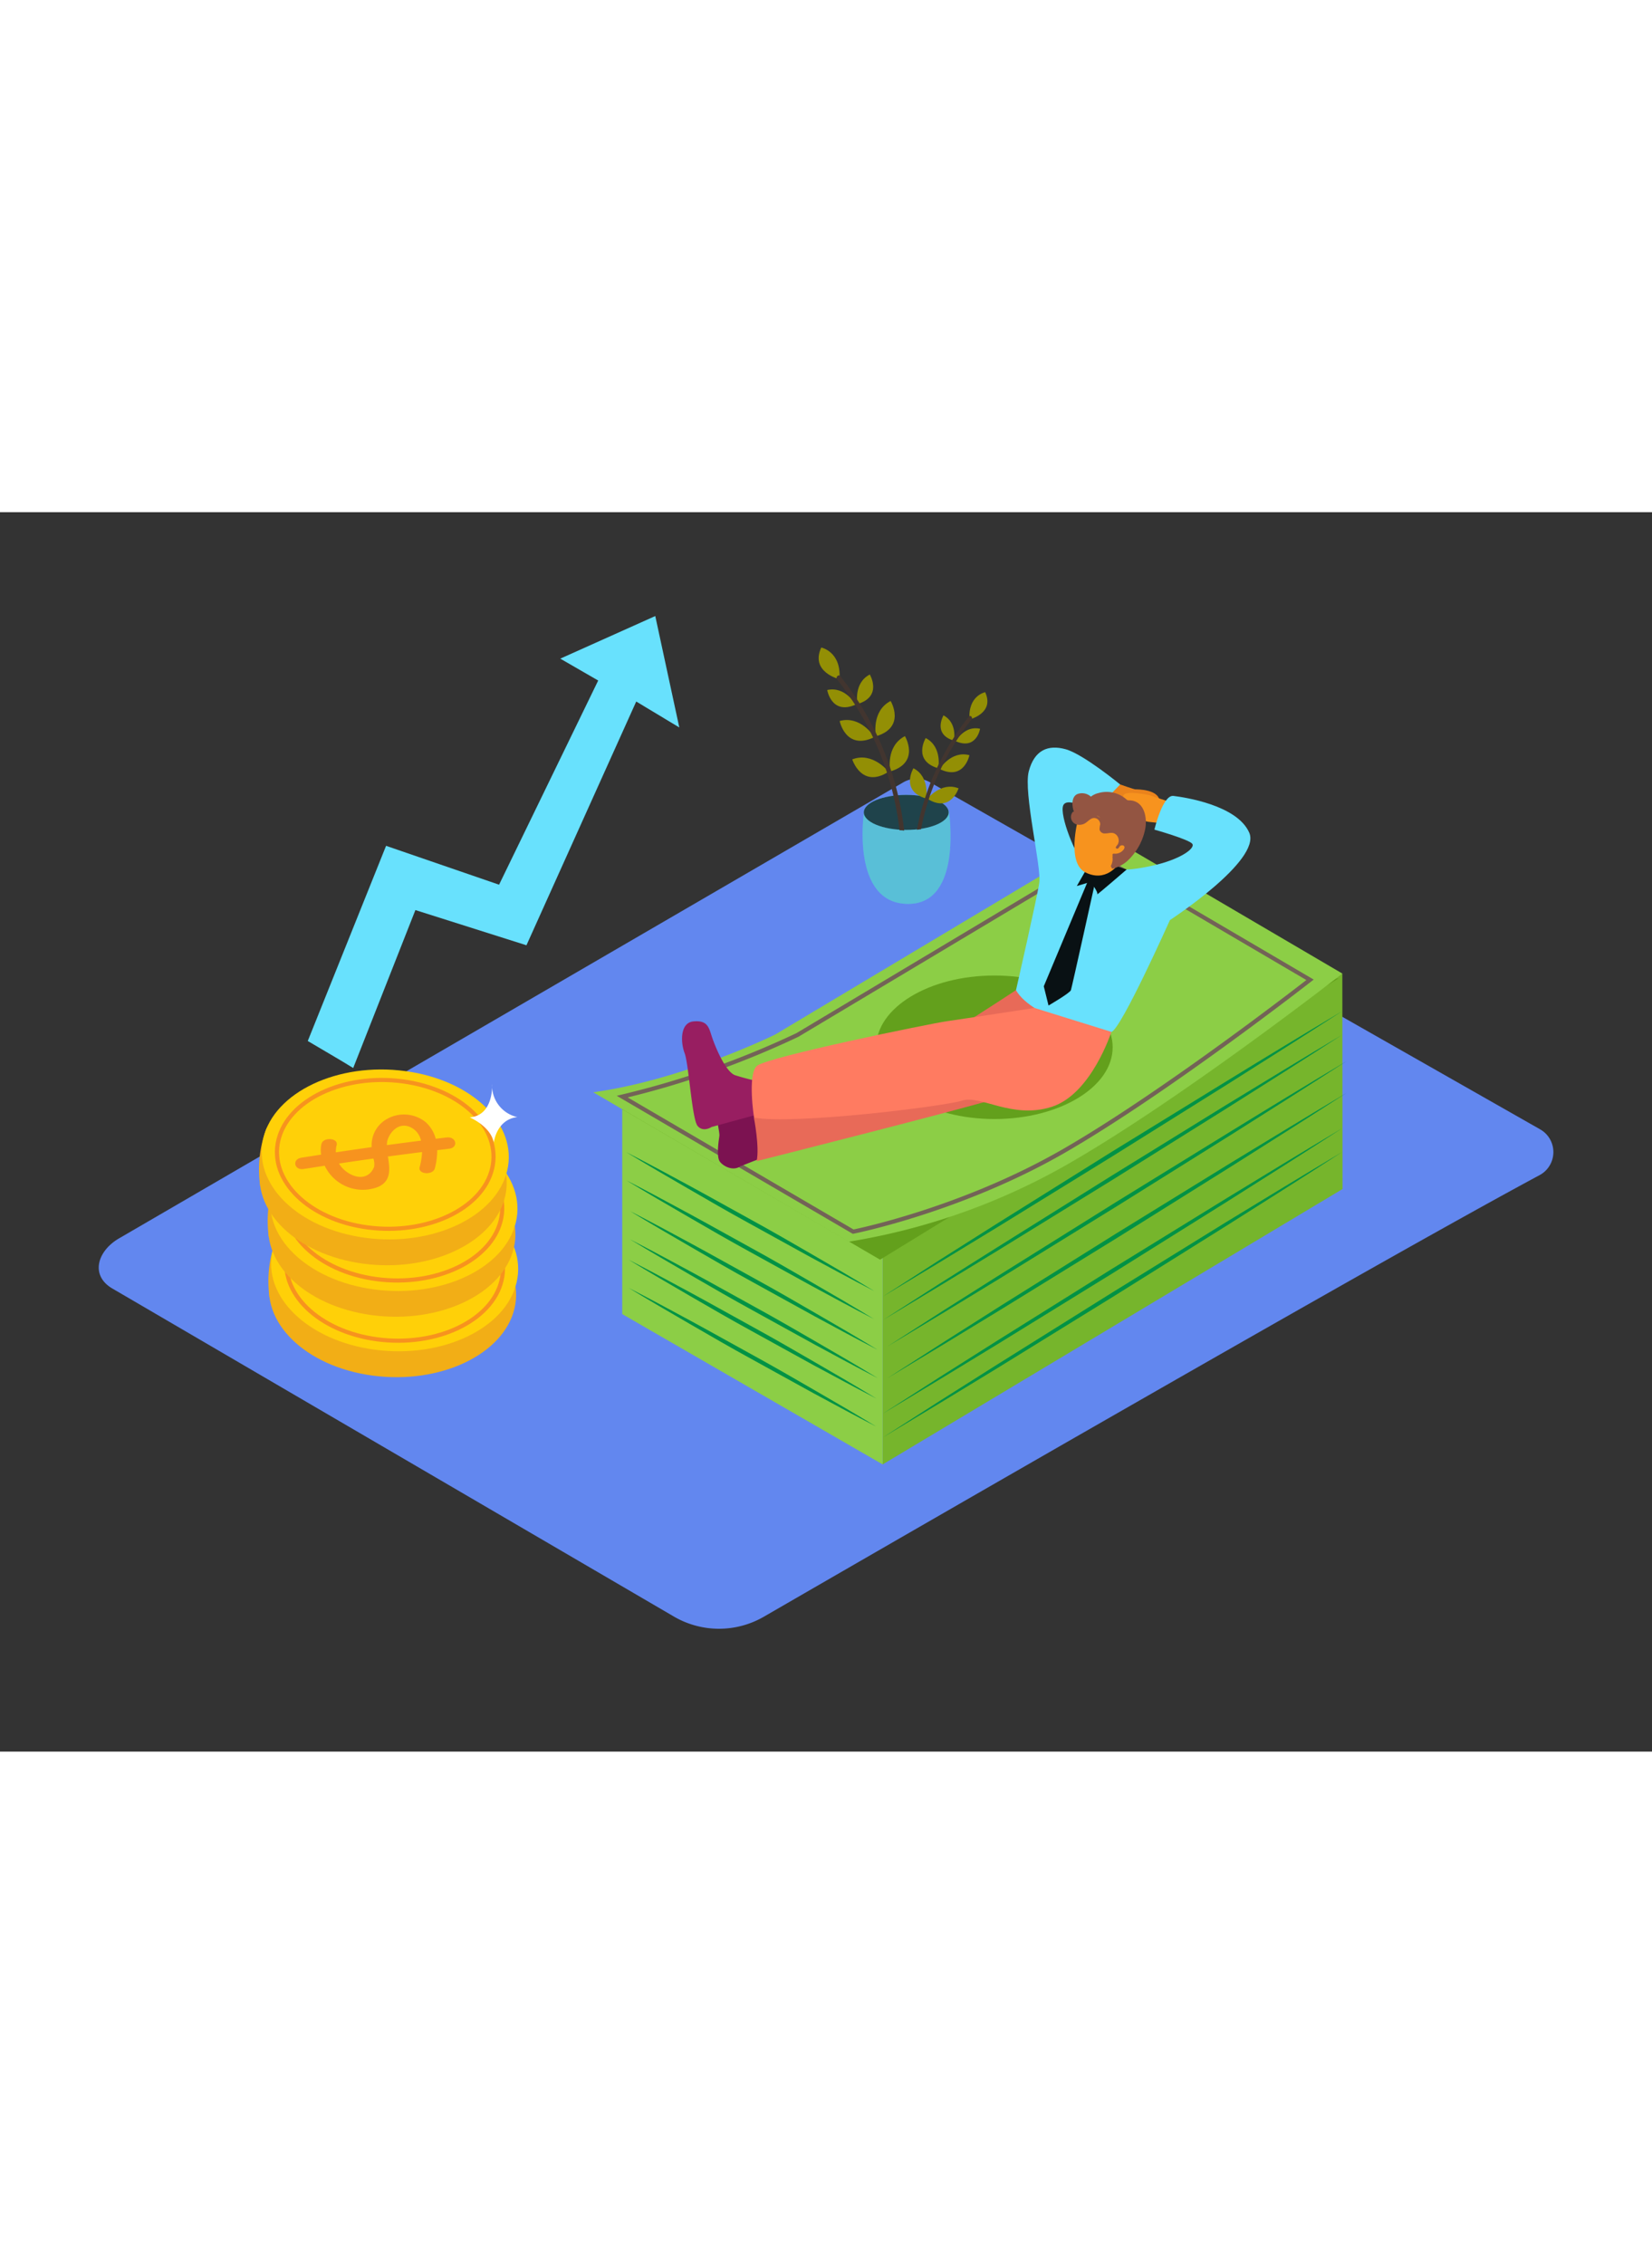<svg id="Layer_2" data-name="Layer 2" xmlns="http://www.w3.org/2000/svg" viewBox="0 0 400 300" data-imageid="revenue-f" imageName="Revenue" class="illustrations_image" style="width: 219px;"><rect x="0" y="0" width="400" height="300" fill="#333333" stroke="none"/><title>0</title><path d="M372.76,160.48c-38.57,20.7-152,86.18-187.77,106.85a21.68,21.68,0,0,1-21.79,0l-136-79.42c-5.41-3.16-3.68-9.13,1.77-12.22L218.75,65.37a6.49,6.49,0,0,1,6.41,0l147.73,84A6.33,6.33,0,0,1,372.76,160.48Z" fill="#6287ef"/><path d="M209.18,72.67s-3.23,22.08,10.67,22.15c13.35.07,9.91-22.42,9.91-22.42S220,64,209.18,72.67Z" fill="#68e1fd" class="target-color"/><path d="M209.18,72.67s-3.23,22.08,10.67,22.15c13.35.07,9.91-22.42,9.91-22.42S220,64,209.18,72.67Z" opacity="0.15"/><ellipse cx="219.43" cy="72.67" rx="10.27" ry="4.24" fill="#68e1fd" class="target-color"/><ellipse cx="219.43" cy="72.67" rx="10.27" ry="4.24" opacity="0.7"/><path d="M203.26,40.44s-7.16-1.72-4.41-7.68C198.85,32.76,203.77,33.73,203.26,40.44Z" fill="#938f05"/><path d="M207.61,46.44s-1-5.09,3-7.15C210.6,39.3,213.79,44.63,207.61,46.44Z" fill="#938f05"/><path d="M212.08,54.25s-1.19-6.09,3.57-8.55C215.65,45.7,219.47,52.08,212.08,54.25Z" fill="#938f05"/><path d="M215.54,62.76s-1.19-6.09,3.57-8.55C219.11,54.21,222.93,60.59,215.54,62.76Z" fill="#938f05"/><path d="M207.18,46.58s-2.53-4.53-6.89-3.53C200.29,43,201.29,49.18,207.18,46.58Z" fill="#938f05"/><path d="M211.71,54.44s-3.23-5.3-8.4-3.9C203.3,50.54,204.78,57.83,211.71,54.44Z" fill="#938f05"/><path d="M215.14,62.83s-3.8-4.91-8.78-3C206.36,59.88,208.63,67,215.14,62.83Z" fill="#938f05"/><path d="M217.82,77h.1a5,5,0,0,1,1,.08.49.49,0,0,0,0-.1,73.42,73.42,0,0,0-15.44-37.27c-.45-.56-1.23.23-.79.79a72.07,72.07,0,0,1,15.11,36.48Z" fill="#42352f"/><path d="M234.76,50.16s6.14-1.47,3.78-6.59C238.55,43.57,234.32,44.41,234.76,50.16Z" fill="#938f05"/><path d="M231,55.31s.85-4.37-2.56-6.13C228.47,49.19,225.72,53.76,231,55.31Z" fill="#938f05"/><path d="M227.2,62s1-5.23-3.06-7.33C224.14,54.68,220.85,60.15,227.2,62Z" fill="#938f05"/><path d="M224.23,69.31s1-5.23-3.06-7.33C221.17,62,217.89,67.45,224.23,69.31Z" fill="#938f05"/><path d="M231.4,55.43s2.17-3.89,5.91-3C237.31,52.4,236.46,57.66,231.4,55.43Z" fill="#938f05"/><path d="M227.52,62.17s2.77-4.54,7.21-3.35C234.73,58.82,233.46,65.08,227.52,62.17Z" fill="#938f05"/><path d="M224.57,69.37s3.26-4.21,7.53-2.53C232.11,66.84,230.16,72.91,224.57,69.37Z" fill="#938f05"/><path d="M234.57,49.51A63,63,0,0,0,222,76.88c.32-.05.66-.1,1-.13a61.82,61.82,0,0,1,12.23-26.57C235.62,49.71,235,49,234.57,49.51Z" fill="#42352f"/><polygon points="325.02 111.67 325.07 163.83 213.72 230.49 213.72 174.15 325.02 111.67" fill="#76b52c"/><polygon points="150.66 141.46 150.66 194.1 213.72 230.49 213.72 174.15 150.66 141.46" fill="#8cce46"/><polyline points="324.12 112.83 213.09 180.93 150.66 144.52 204.44 123.81" fill="#63a01c"/><path d="M143.64,140.41l61.87,36.17a157.51,157.51,0,0,0,53.71-19.16c27.68-16,65.81-45.74,65.81-45.74L268.16,78.33l-80.45,48.1S165.48,137.41,143.64,140.41Z" fill="#8cce46"/><path d="M150.66,141.46l55.92,32.69s26.12-5.16,51.14-19.61,59.48-41.35,59.48-41.35L265.82,83.05,193.1,126.53A215.43,215.43,0,0,1,150.66,141.46Z" fill="none" stroke="#736357" stroke-miterlimit="10"/><ellipse cx="240.78" cy="129.52" rx="28.63" ry="17.37" fill="#63a01c"/><path d="M65.27,190.09a28.07,28.07,0,0,1,1.37-13.45c2.57-7,13.78,11.67,13.78,11.67" fill="#f2ae16"/><path d="M99.87,168.63c16.3,2.18,27.36,13,24.7,24.13s-18,18.41-34.34,16.23-27.36-13-24.7-24.13S83.57,166.45,99.87,168.63Z" fill="#f2ae16"/><path d="M100.37,162.36c16.3,2.18,27.36,13,24.7,24.13s-18,18.41-34.34,16.23-27.36-13-24.7-24.13S84.07,160.18,100.37,162.36Z" fill="#ffd008"/><path d="M99.78,164.85c14.29,1.91,24,11.38,21.65,21.14s-15.8,16.13-30.09,14.22-24-11.38-21.65-21.14S85.49,162.94,99.78,164.85Z" fill="none" stroke="#f7931e" stroke-miterlimit="10"/><path d="M96.1,173.89a7.23,7.23,0,0,0-3.83,6.88q-4.35.61-8.68,1.26a6.31,6.31,0,0,1,.19-1.75c.45-1.75-3.22-2-3.67-.31a6.55,6.55,0,0,0-.08,2.61l-4.79.75c-2.31.37-1.76,3.11.57,2.73l5.08-.79a10.22,10.22,0,0,0,11.9,5.47c4.11-1.08,3.92-4.18,3.53-6.89,0-.27-.08-.54-.13-.81q4.13-.56,8.28-1.08a17.67,17.67,0,0,1-.59,3.66c-.47,1.75,3.2,2,3.67.31a16.4,16.4,0,0,0,.58-4.42l2.86-.35c2.35-.27,1.78-3-.57-2.73l-2.65.32a8.11,8.11,0,0,0-2.4-4A8.36,8.36,0,0,0,96.1,173.89Zm-3.23,11.64c-1,2.58-3.53,3.16-6.14,1.56a6.82,6.82,0,0,1-2.37-2.35q4.16-.63,8.33-1.21A4.23,4.23,0,0,1,92.87,185.53Zm9.65-9.06a4.64,4.64,0,0,1,1.7,2.73q-4.14.52-8.27,1.08a5.88,5.88,0,0,1,.06-.75C96.37,177.39,99,174,102.52,176.47Z" fill="#f7931e"/><path d="M158.66,25.14l-23,10.31,9.18,5.3-24,49.42L93.48,80.76,74.52,128c3.66,2.19,7.37,4.29,11,6.54l15.06-38.23,26.89,8.52,26.58-59,10.43,6.28Z" fill="#68e1fd" class="target-color"/><polygon points="179.27 158.33 185.55 155.85 183.62 145.72 177.76 144.48 179.27 158.33" fill="#7c1251"/><path d="M271.22,65.9s3.33,1.19,3.7,1.19,6.23-.07,5.85,3.37S271.22,73,271.22,73L267,68.57" fill="#ea831c"/><path d="M283,70.06l-4.69-1.56s-5.7-1.23-6.26,0,1,5.3,1.57,5.43l4.32,1,4.26.49" fill="#f7931e"/><path d="M246,115.7s-29.08,19.1-31.93,19.37-31.53,11.47-31.53,11.47,1.42,7.22.66,10.54c0,0,52.4-13.2,59-15.45s21.76-17.26,17.89-21.3S246,115.7,246,115.7Z" fill="#e86a58"/><path d="M262.82,85.6c-2.38-2.25-6.35-12.3-5.38-14.62s7.38,1.52,7.38,1.52l6.41-6.59s-8.93-7.35-13.2-8.53-7.57.2-8.93,5.33,3.11,23.18,2.54,27-5.64,26-5.64,26c4.08,7,20.77,10.68,23.1,10.09s14.17-27.06,14.17-27.06,22.13-14.42,19.22-21.14S286.75,69,284.13,68.68s-4.61,8.16-4.61,8.16,8.39,2.36,9.17,3.44-2.91,3.83-9.9,5.34-8.54.67-8.54.67" fill="#68e1fd" class="target-color"/><path d="M179.27,158.33s.54-4.79.92-7,1.77-14.47-3.79-14.05-2,12.35-2.21,13.67-.74,5.05.08,6.21S177.48,159.58,179.27,158.33Z" fill="#7c1251"/><path d="M172.28,148.82s-2,1.37-3.37-.26-2.13-14.95-3.14-17.61-1.12-7.38,2.13-7.69,3.71,1.29,4.38,3.43,3.29,8.76,5.73,9.6a57.72,57.72,0,0,0,6.18,1.59l-.56,7.84Z" fill="#981e61"/><path d="M265.25,89.16S259.54,115,259.3,115.7s-5.42,3.71-5.42,3.71l-1.15-4.65,10.93-26.08Z" fill="#091114"/><path d="M272.8,86.49s-7.46,6.45-7.13,6-1.59-3-1.59-3l-3.35,1,3.83-6.7" fill="#091114"/><path d="M261,74.48s-2.82,10.44,1.84,12.73,7.93-1.12,9.35-4.24S273,72.56,267,71.81C261.75,71.16,261,74.48,261,74.48Z" fill="#f7931e"/><path d="M259.72,72.6a1.89,1.89,0,0,0,1,3,2.68,2.68,0,0,0,2.25-.46c.76-.54,1.44-1.43,2.49-1a1.51,1.51,0,0,1,.93,1.47,4.82,4.82,0,0,0-.15,1.24,1.26,1.26,0,0,0,1.38.91c1,0,1.78-.46,2.64.31a1.94,1.94,0,0,1,.35,2.4,2.74,2.74,0,0,0-.4.55c-.16.28.16.49.41.41a.33.33,0,0,0,.18-.1,2.67,2.67,0,0,0,.35-.48.79.79,0,0,1,.72-.2c.67.18.39.88,0,1.24a2.56,2.56,0,0,1-2.15.76.33.33,0,0,0-.27.56.31.31,0,0,0-.09.27,3.38,3.38,0,0,1-.32,2,.35.35,0,0,0,.11.49.27.27,0,0,0,.35.29,8.74,8.74,0,0,0,3.32-1.71,14.37,14.37,0,0,0,4.43-7.68c.63-2.86-.16-7.06-3.82-7.12a1.19,1.19,0,0,1-.44-.05,1,1,0,0,1-.28-.2A7.19,7.19,0,0,0,265.93,68a4.57,4.57,0,0,0-1.79.86,3.19,3.19,0,0,0-3.32-.61c-1.48.71-1.27,3-.78,4.26A.32.32,0,0,0,259.72,72.6Zm5.82.87.1,0,.06,0a.89.89,0,0,0,.19.11,1,1,0,0,1,.49.42A2.15,2.15,0,0,0,265.55,73.48ZM260.4,71.4a3,3,0,0,0,.13.34l0,0C260.45,71.65,260.43,71.53,260.4,71.4Z" fill="#935542"/><path d="M269.09,125.79s-4.8,15-14.37,18.12S237.43,141,233,142.42s-40.92,5.89-50.43,4.12c0,0-1.61-10.32.66-12.48s42.12-10.29,46-10.84S250.48,120,250.48,120" fill="#ff7b61"/><path d="M65.1,175.5a28.07,28.07,0,0,1,1.37-13.45c2.57-7,13.78,11.67,13.78,11.67" fill="#f2ae16"/><path d="M99.7,154c16.3,2.18,27.36,13,24.7,24.13s-18,18.41-34.34,16.23-27.36-13-24.7-24.13S83.4,151.86,99.7,154Z" fill="#f2ae16"/><path d="M100.2,147.77c16.3,2.18,27.36,13,24.7,24.13s-18,18.41-34.34,16.23-27.36-13-24.7-24.13S83.9,145.59,100.2,147.77Z" fill="#ffd008"/><path d="M99.6,150.27c14.29,1.91,24,11.38,21.65,21.14s-15.8,16.13-30.09,14.22-24-11.38-21.65-21.14S85.32,148.35,99.6,150.27Z" fill="none" stroke="#f7931e" stroke-miterlimit="10"/><path d="M95.92,159.3a7.23,7.23,0,0,0-3.83,6.88q-4.35.61-8.68,1.26a6.31,6.31,0,0,1,.19-1.75c.45-1.75-3.22-2-3.67-.31a6.55,6.55,0,0,0-.08,2.61l-4.79.75c-2.31.37-1.76,3.11.57,2.73l5.08-.79a10.22,10.22,0,0,0,11.9,5.47c4.11-1.08,3.92-4.18,3.53-6.89,0-.27-.08-.54-.13-.81q4.13-.56,8.28-1.08a17.67,17.67,0,0,1-.59,3.66c-.47,1.75,3.2,2,3.67.31a16.4,16.4,0,0,0,.58-4.42l2.86-.35c2.35-.27,1.78-3-.57-2.73l-2.65.32a8.11,8.11,0,0,0-2.4-4A8.36,8.36,0,0,0,95.92,159.3Zm-3.23,11.64c-1,2.58-3.53,3.16-6.14,1.56a6.82,6.82,0,0,1-2.37-2.35q4.16-.63,8.33-1.21A4.23,4.23,0,0,1,92.69,170.94Zm9.65-9.06a4.64,4.64,0,0,1,1.7,2.73q-4.14.52-8.27,1.08a5.88,5.88,0,0,1,.06-.75C96.19,162.8,98.88,159.37,102.34,161.88Z" fill="#f7931e"/><path d="M63,163a28.07,28.07,0,0,1,1.37-13.45c2.57-7,13.78,11.67,13.78,11.67" fill="#f2ae16"/><path d="M97.6,141.54c16.3,2.18,27.36,13,24.7,24.13s-18,18.41-34.34,16.23-27.36-13-24.7-24.13S81.3,139.36,97.6,141.54Z" fill="#f2ae16"/><path d="M98.1,135.28c16.3,2.18,27.36,13,24.7,24.13s-18,18.41-34.34,16.23-27.36-13-24.7-24.13S81.8,133.09,98.1,135.28Z" fill="#ffd008"/><path d="M97.5,137.77c14.29,1.91,24,11.38,21.65,21.14S103.34,175,89.06,173.13s-24-11.38-21.65-21.14S83.22,135.86,97.5,137.77Z" fill="none" stroke="#f7931e" stroke-miterlimit="10"/><path d="M93.82,146.81A7.23,7.23,0,0,0,90,153.69q-4.35.61-8.68,1.26a6.31,6.31,0,0,1,.19-1.75c.45-1.75-3.22-2-3.67-.31a6.55,6.55,0,0,0-.08,2.61l-4.79.75c-2.31.37-1.76,3.11.57,2.73l5.08-.79a10.22,10.22,0,0,0,11.9,5.47c4.11-1.08,3.92-4.18,3.53-6.89,0-.27-.08-.54-.13-.81q4.13-.56,8.28-1.08a17.67,17.67,0,0,1-.59,3.66c-.47,1.75,3.2,2,3.67.31a16.4,16.4,0,0,0,.58-4.42l2.86-.35c2.35-.27,1.78-3-.57-2.73l-2.65.32a8.11,8.11,0,0,0-2.4-4A8.36,8.36,0,0,0,93.82,146.81Zm-3.23,11.64c-1,2.58-3.53,3.16-6.14,1.56a6.82,6.82,0,0,1-2.37-2.35q4.16-.63,8.33-1.21A4.23,4.23,0,0,1,90.59,158.44Zm9.65-9.06a4.64,4.64,0,0,1,1.7,2.73q-4.14.52-8.27,1.08a5.88,5.88,0,0,1,.06-.75C94.09,150.3,96.78,146.87,100.24,149.38Z" fill="#f7931e"/><path d="M119.15,138.42s.49,7.6-5.42,8.07c0,0,5,2.08,5.84,6.06,0,0,.62-5.56,5.7-6.13A7.82,7.82,0,0,1,119.15,138.42Z" fill="#fff"/><line x1="325.02" y1="120.77" x2="213.72" y2="189.87" fill="#63a01c"/><path d="M325,120.77c-9.17,5.93-18.39,11.77-27.62,17.6l-27.76,17.37-27.88,17.18-14,8.52-14,8.43L227.51,181l13.84-8.76,27.76-17.37L297,137.72C306.31,132,315.64,126.35,325,120.77Z" fill="#009245"/><line x1="325.05" y1="126.48" x2="213.75" y2="195.57" fill="#63a01c"/><path d="M325,126.48c-9.17,5.93-18.39,11.77-27.62,17.6l-27.76,17.37-27.88,17.18-14,8.52-14,8.43,13.78-8.85L241.37,178l27.76-17.37L297,143.42C306.34,137.73,315.66,132.06,325,126.48Z" fill="#009245"/><line x1="326.12" y1="132.83" x2="214.83" y2="201.93" fill="#63a01c"/><path d="M326.12,132.83c-9.17,5.93-18.39,11.77-27.62,17.6l-27.76,17.37L242.86,185l-14,8.52-14,8.43,13.78-8.85,13.84-8.76L270.21,167l27.89-17.18C307.41,144.09,316.74,138.42,326.12,132.83Z" fill="#009245"/><line x1="326.12" y1="140.52" x2="214.83" y2="209.62" fill="#63a01c"/><path d="M326.12,140.52c-9.17,5.93-18.39,11.77-27.62,17.6L270.74,175.5l-27.88,17.18-14,8.52-14,8.43,13.78-8.85L242.45,192l27.76-17.37,27.89-17.18C307.41,151.78,316.74,146.11,326.12,140.52Z" fill="#009245"/><line x1="325.03" y1="149.11" x2="213.74" y2="218.21" fill="#63a01c"/><path d="M325,149.11c-9.17,5.93-18.39,11.77-27.62,17.6l-27.76,17.37-27.88,17.18-14,8.52-14,8.43,13.78-8.85,13.84-8.76,27.76-17.37L297,166.06C306.32,160.37,315.65,154.69,325,149.11Z" fill="#009245"/><line x1="325.06" y1="154.82" x2="213.76" y2="223.91" fill="#63a01c"/><path d="M325.06,154.82c-9.17,5.93-18.39,11.77-27.62,17.6l-27.76,17.37L241.79,207l-14,8.52-14,8.43,13.78-8.85,13.84-8.76,27.76-17.37L297,171.77C306.35,166.08,315.68,160.4,325.06,154.82Z" fill="#009245"/><line x1="151.64" y1="154.91" x2="211.66" y2="188.51" fill="#63a01c"/><path d="M151.64,154.91c5.1,2.62,10.15,5.34,15.19,8.07s10,5.53,15.06,8.3,10,5.63,14.95,8.5l7.43,4.32c2.46,1.47,4.94,2.91,7.38,4.41-2.56-1.3-5.08-2.66-7.62-4l-7.57-4.08c-5-2.73-10-5.53-15.06-8.3s-10-5.63-14.95-8.5S156.54,157.89,151.64,154.91Z" fill="#009245"/><line x1="151.64" y1="161.72" x2="211.66" y2="195.32" fill="#63a01c"/><path d="M151.64,161.72c5.1,2.62,10.15,5.34,15.19,8.07s10,5.53,15.06,8.3,10,5.63,14.95,8.5l7.43,4.32c2.46,1.47,4.94,2.91,7.38,4.41-2.56-1.3-5.08-2.66-7.62-4l-7.57-4.08c-5-2.73-10-5.53-15.06-8.3s-10-5.63-14.95-8.5S156.54,164.7,151.64,161.72Z" fill="#009245"/><line x1="152.52" y1="169.16" x2="212.54" y2="202.76" fill="#63a01c"/><path d="M152.52,169.16c5.1,2.62,10.15,5.34,15.19,8.07s10,5.53,15.06,8.3,10,5.63,14.95,8.5l7.43,4.32c2.46,1.47,4.94,2.91,7.38,4.41-2.56-1.3-5.08-2.66-7.62-4l-7.57-4.08c-5-2.73-10-5.53-15.06-8.3s-10-5.63-14.95-8.5S157.42,172.14,152.52,169.16Z" fill="#009245"/><line x1="152.52" y1="175.97" x2="212.54" y2="209.57" fill="#63a01c"/><path d="M152.52,176c5.1,2.62,10.15,5.34,15.19,8.07s10,5.53,15.06,8.3,10,5.63,14.95,8.5l7.43,4.32c2.46,1.47,4.94,2.91,7.38,4.41-2.56-1.3-5.08-2.66-7.62-4l-7.57-4.08c-5-2.73-10-5.53-15.06-8.3s-10-5.63-14.95-8.5S157.42,178.95,152.52,176Z" fill="#009245"/><line x1="152.18" y1="180.93" x2="212.2" y2="214.53" fill="#63a01c"/><path d="M152.18,180.93c5.1,2.62,10.15,5.34,15.19,8.07s10,5.53,15.06,8.3,10,5.63,14.95,8.5l7.43,4.32c2.46,1.47,4.94,2.91,7.38,4.41-2.56-1.3-5.08-2.66-7.62-4L197,206.47c-5-2.73-10-5.53-15.06-8.3s-10-5.63-14.95-8.5S157.09,183.91,152.18,180.93Z" fill="#009245"/><line x1="152.18" y1="187.74" x2="212.2" y2="221.34" fill="#63a01c"/><path d="M152.18,187.74c5.1,2.62,10.15,5.34,15.19,8.07s10,5.53,15.06,8.3,10,5.63,14.95,8.5l7.43,4.32c2.46,1.47,4.94,2.91,7.38,4.41-2.56-1.3-5.08-2.66-7.62-4L197,213.27c-5-2.73-10-5.53-15.06-8.3s-10-5.63-14.95-8.5S157.09,190.72,152.18,187.74Z" fill="#009245"/></svg>
